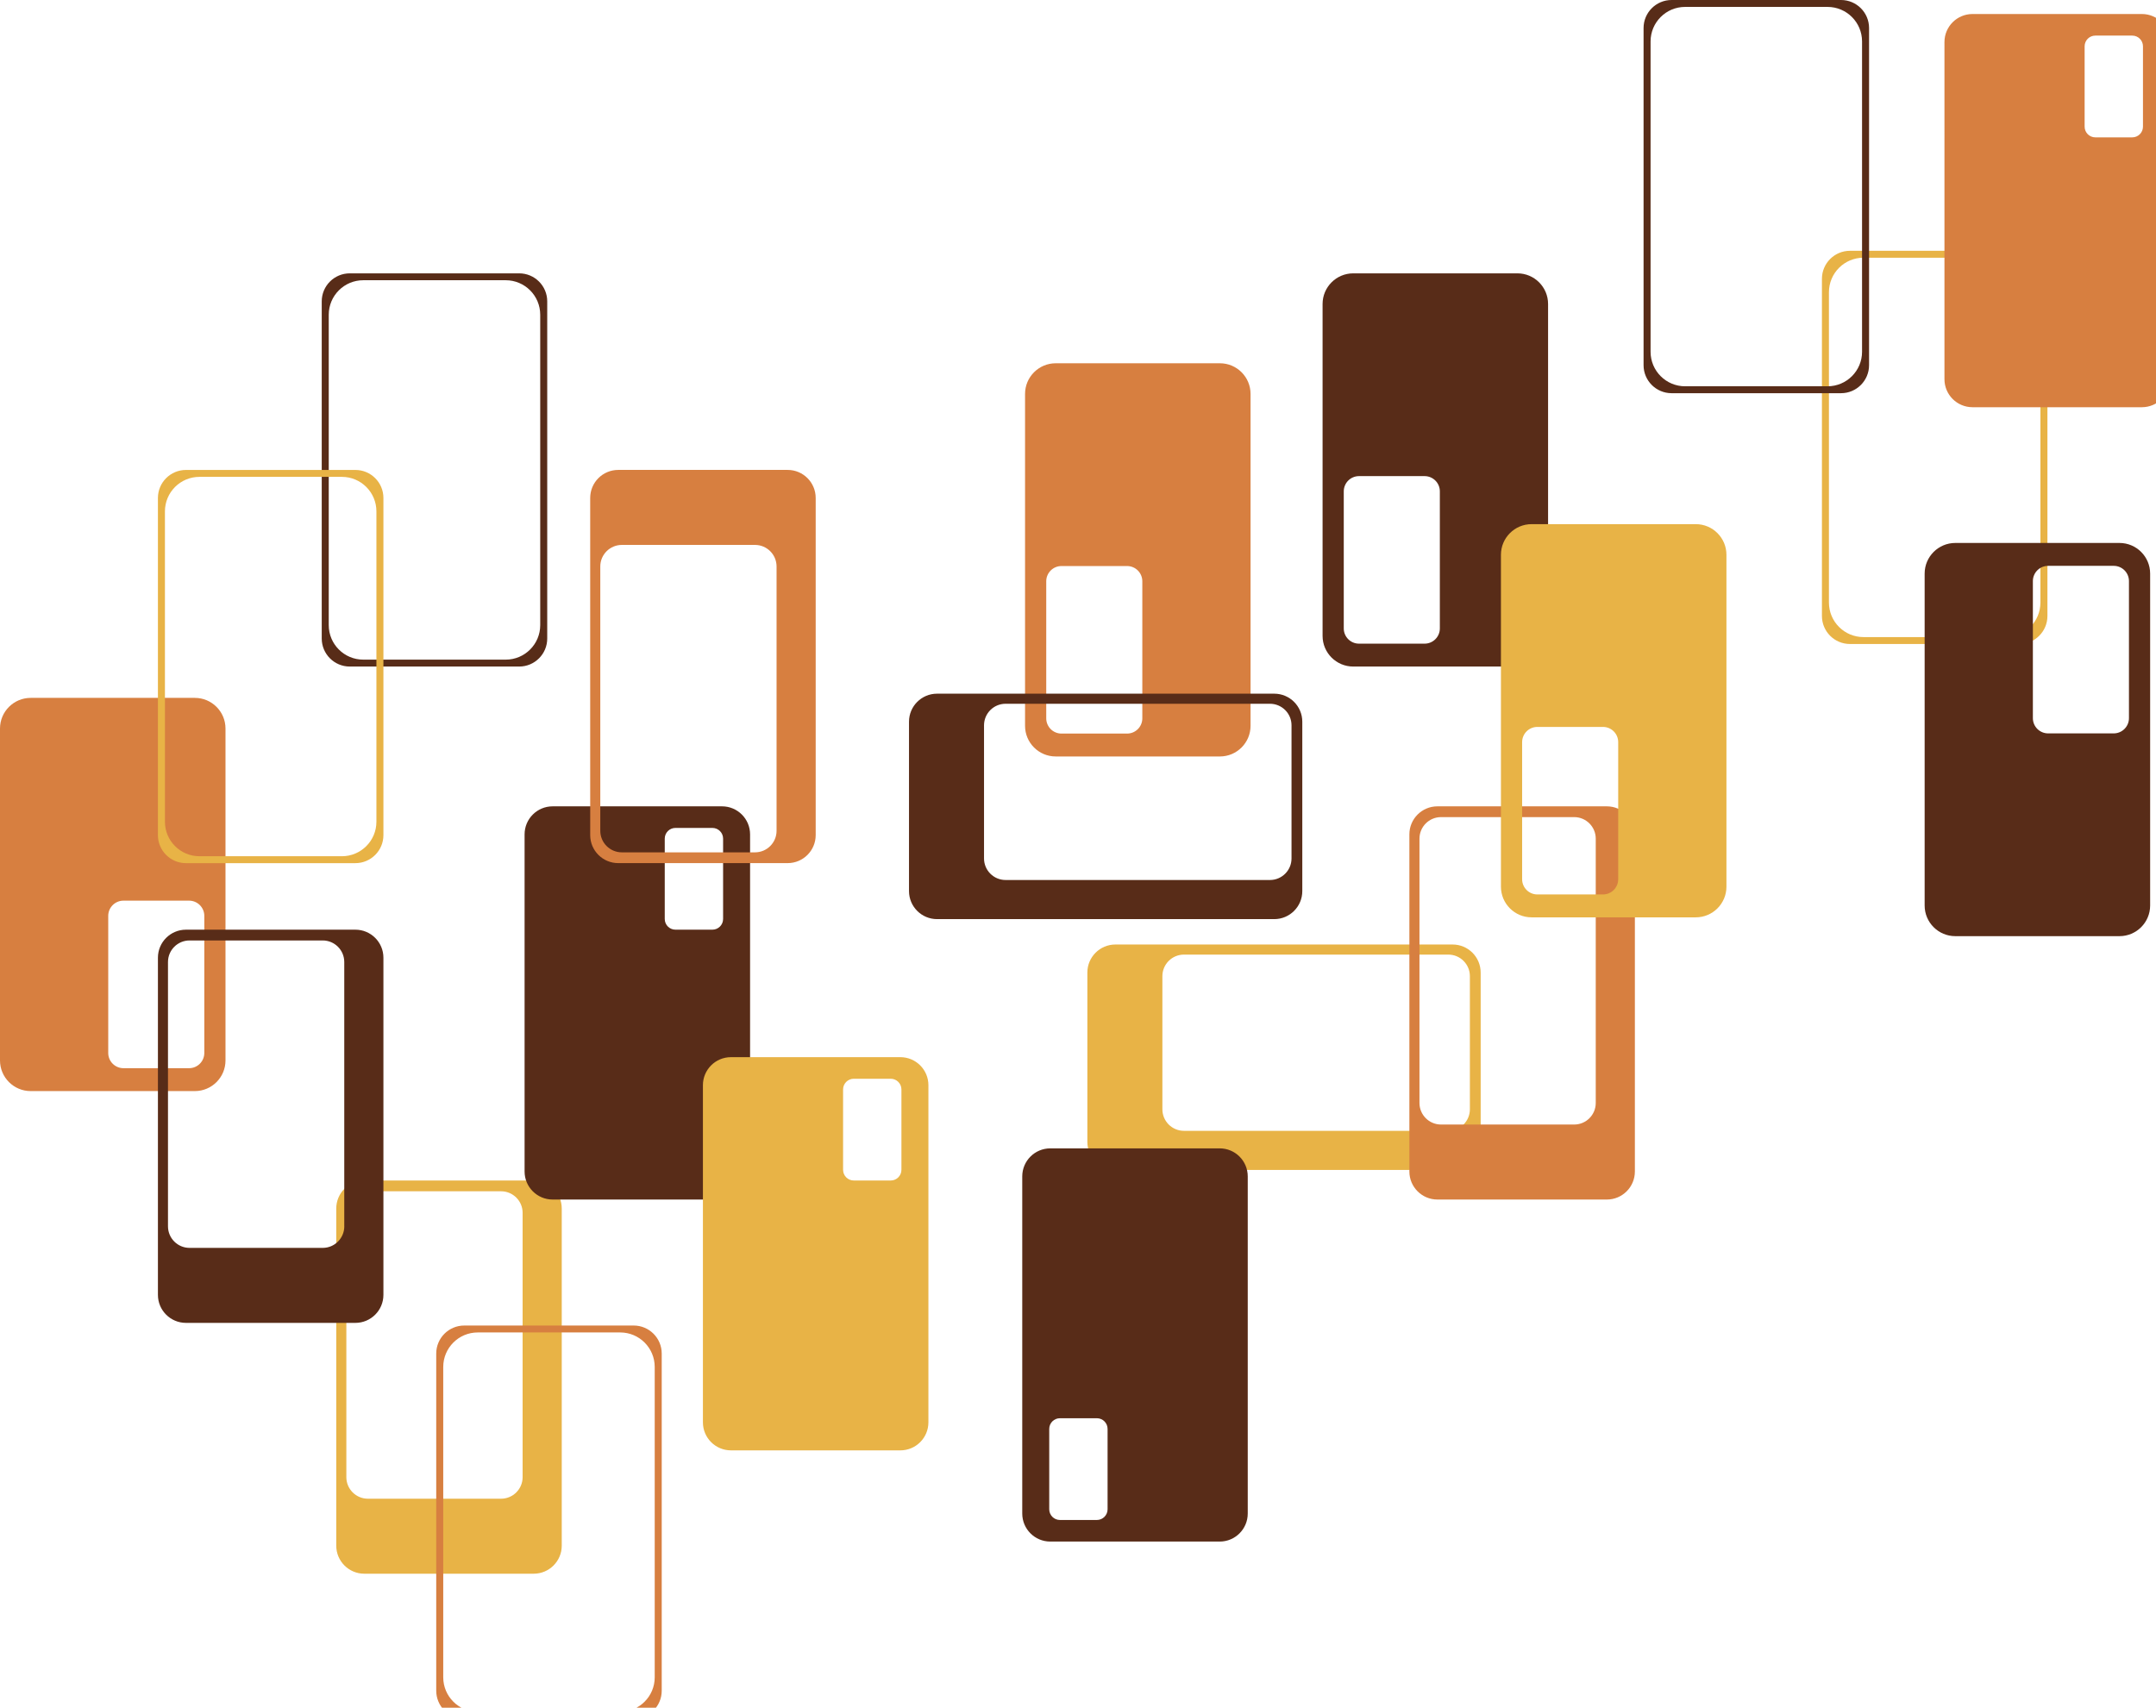 <?xml version="1.0" encoding="UTF-8"?><svg xmlns="http://www.w3.org/2000/svg" xmlns:xlink="http://www.w3.org/1999/xlink" viewBox="0 0 228.37 180.93"><defs><style>.e{fill:#e8b346;}.f{fill:#d77f40;}.g{fill:#582c18;}</style><symbol id="a" viewBox="0 0 696.51 551.81"><g><path class="e" d="M171.31,379.01h-54.38c-4.97,0-9,4.03-9,9v108.24c0,4.97,4.03,9,9,9h54.38c4.97,0,9-4.03,9-9v-108.24c0-4.97-4.03-9-9-9Zm-3.56,95.24c0,3.82-3.1,6.92-6.92,6.92h-42.74c-3.82,0-6.92-3.1-6.92-6.92v-84.86c0-3.82,3.1-6.92,6.92-6.92h42.74c3.82,0,6.92,3.1,6.92,6.92v84.86Z"/><path class="e" d="M475.26,366.62v-54.38c0-4.97-4.03-9-9-9h-108.24c-4.97,0-9,4.03-9,9v54.38c0,4.97,4.03,9,9,9h108.24c4.97,0,9-4.03,9-9Zm-95.24-3.56c-3.82,0-6.92-3.1-6.92-6.92v-42.74c0-3.82,3.1-6.92,6.92-6.92h84.86c3.82,0,6.92,3.1,6.92,6.92v42.74c0,3.82-3.1,6.92-6.92,6.92h-84.86Z"/><path class="e" d="M648.18,80.52h-54.38c-4.97,0-9,4.03-9,9v108.24c0,4.97,4.03,9,9,9h54.38c4.97,0,9-4.03,9-9V89.52c0-4.97-4.03-9-9-9Zm6.75,112.94c0,6.12-4.96,11.08-11.08,11.08h-45.72c-6.12,0-11.08-4.96-11.08-11.08V93.82c0-6.12,4.96-11.08,11.08-11.08h45.72c6.12,0,11.08,4.96,11.08,11.08v99.64Z"/><path class="f" d="M9.84,224.06H62.54c5.43,0,9.84,4.41,9.84,9.84v106.56c0,5.43-4.41,9.84-9.84,9.84H9.84c-5.43,0-9.84-4.41-9.84-9.84v-106.56c0-5.43,4.41-9.84,9.84-9.84Zm24.9,114c0,2.7,2.19,4.89,4.89,4.89h21.06c2.7,0,4.89-2.19,4.89-4.89v-44.01c0-2.7-2.19-4.89-4.89-4.89h-21.06c-2.7,0-4.89,2.19-4.89,4.89v44.01Z"/><path class="f" d="M391.56,116.63h-52.7c-5.43,0-9.84,4.41-9.84,9.84v106.56c0,5.43,4.41,9.84,9.84,9.84h52.7c5.43,0,9.84-4.41,9.84-9.84V126.47c0-5.43-4.41-9.84-9.84-9.84Zm-24.9,114c0,2.7-2.19,4.89-4.89,4.89h-21.06c-2.7,0-4.89-2.19-4.89-4.89v-44.01c0-2.7,2.19-4.89,4.89-4.89h21.06c2.7,0,4.89,2.19,4.89,4.89v44.01Z"/><path class="f" d="M515.76,258.88h-54.38c-4.97,0-9,4.03-9,9v108.24c0,4.97,4.03,9,9,9h54.38c4.97,0,9-4.03,9-9v-108.24c0-4.97-4.03-9-9-9Zm-3.56,95.24c0,3.82-3.1,6.92-6.92,6.92h-42.74c-3.82,0-6.92-3.1-6.92-6.92v-84.86c0-3.82,3.1-6.92,6.92-6.92h42.74c3.82,0,6.92,3.1,6.92,6.92v84.86Z"/><path class="f" d="M203.4,425.57h-54.38c-4.97,0-9,4.03-9,9v108.24c0,4.97,4.03,9,9,9h54.38c4.97,0,9-4.03,9-9v-108.24c0-4.97-4.03-9-9-9Zm6.75,112.94c0,6.12-4.96,11.08-11.08,11.08h-45.72c-6.12,0-11.08-4.96-11.08-11.08v-99.64c0-6.12,4.96-11.08,11.08-11.08h45.72c6.12,0,11.08,4.96,11.08,11.08v99.64Z"/><path class="f" d="M687.51,4.5h-54.38c-4.97,0-9,4.03-9,9V121.74c0,4.97,4.03,9,9,9h54.38c4.97,0,9-4.03,9-9V13.5c0-4.97-4.03-9-9-9Zm.34,36.16c0,1.9-1.54,3.44-3.44,3.44h-11.85c-1.9,0-3.44-1.54-3.44-3.44V14.87c0-1.9,1.54-3.44,3.44-3.44h11.85c1.9,0,3.44,1.54,3.44,3.44v25.79Z"/><path class="g" d="M627.61,300.56h52.7c5.43,0,9.84-4.41,9.84-9.84v-106.56c0-5.43-4.41-9.84-9.84-9.84h-52.7c-5.43,0-9.84,4.41-9.84,9.84v106.56c0,5.43,4.41,9.84,9.84,9.84Zm24.9-114c0-2.7,2.19-4.89,4.89-4.89h21.06c2.7,0,4.89,2.19,4.89,4.89v44.01c0,2.7-2.19,4.89-4.89,4.89h-21.06c-2.7,0-4.89-2.19-4.89-4.89v-44.01Z"/><path class="g" d="M487.06,87.76h-52.7c-5.43,0-9.84,4.41-9.84,9.84v106.56c0,5.43,4.41,9.84,9.84,9.84h52.7c5.43,0,9.84-4.41,9.84-9.84V97.6c0-5.43-4.41-9.84-9.84-9.84Zm-24.9,114c0,2.7-2.19,4.89-4.89,4.89h-21.06c-2.7,0-4.89-2.19-4.89-4.89v-44.01c0-2.7,2.19-4.89,4.89-4.89h21.06c2.7,0,4.89,2.19,4.89,4.89v44.01Z"/><path class="g" d="M114.07,298.48H59.69c-4.97,0-9,4.03-9,9v108.24c0,4.97,4.03,9,9,9h54.38c4.97,0,9-4.03,9-9v-108.24c0-4.97-4.03-9-9-9Zm-3.56,95.24c0,3.82-3.1,6.92-6.92,6.92H60.84c-3.82,0-6.92-3.1-6.92-6.92v-84.86c0-3.82,3.1-6.92,6.92-6.92h42.74c3.82,0,6.92,3.1,6.92,6.92v84.86Z"/><path class="g" d="M418.01,286.09v-54.38c0-4.97-4.03-9-9-9h-108.24c-4.97,0-9,4.03-9,9v54.38c0,4.97,4.03,9,9,9h108.24c4.97,0,9-4.03,9-9Zm-95.24-3.56c-3.82,0-6.92-3.1-6.92-6.92v-42.74c0-3.82,3.1-6.92,6.92-6.92h84.86c3.82,0,6.92,3.1,6.92,6.92v42.74c0,3.82-3.1,6.92-6.92,6.92h-84.86Z"/><path class="g" d="M166.65,87.76h-54.38c-4.97,0-9,4.03-9,9v108.24c0,4.97,4.03,9,9,9h54.38c4.97,0,9-4.03,9-9V96.76c0-4.97-4.03-9-9-9Zm6.75,112.94c0,6.12-4.96,11.08-11.08,11.08h-45.72c-6.12,0-11.08-4.96-11.08-11.08V101.05c0-6.12,4.96-11.08,11.08-11.08h45.72c6.12,0,11.08,4.96,11.08,11.08v99.64Z"/><path class="g" d="M590.93,0h-54.38c-4.97,0-9,4.03-9,9V117.24c0,4.97,4.03,9,9,9h54.38c4.97,0,9-4.03,9-9V9c0-4.97-4.03-9-9-9Zm6.75,112.94c0,6.12-4.96,11.08-11.08,11.08h-45.72c-6.12,0-11.08-4.96-11.08-11.08V13.3c0-6.12,4.96-11.08,11.08-11.08h45.72c6.12,0,11.08,4.96,11.08,11.08V112.94Z"/><path class="g" d="M337.12,494.93h54.38c4.97,0,9-4.03,9-9v-108.24c0-4.97-4.03-9-9-9h-54.38c-4.97,0-9,4.03-9,9v108.24c0,4.97,4.03,9,9,9Zm-.34-36.16c0-1.9,1.54-3.44,3.44-3.44h11.85c1.9,0,3.44,1.54,3.44,3.44v25.79c0,1.9-1.54,3.44-3.44,3.44h-11.85c-1.9,0-3.44-1.54-3.44-3.44v-25.79Z"/><path class="g" d="M231.76,258.88h-54.38c-4.97,0-9,4.03-9,9v108.24c0,4.97,4.03,9,9,9h54.38c4.97,0,9-4.03,9-9v-108.24c0-4.97-4.03-9-9-9Zm.34,36.16c0,1.9-1.54,3.44-3.44,3.44h-11.85c-1.9,0-3.44-1.54-3.44-3.44v-25.79c0-1.9,1.54-3.44,3.44-3.44h11.85c1.9,0,3.44,1.54,3.44,3.44v25.79Z"/><path class="e" d="M289,339.41h-54.38c-4.97,0-9,4.03-9,9v108.24c0,4.97,4.03,9,9,9h54.38c4.97,0,9-4.03,9-9v-108.24c0-4.97-4.03-9-9-9Zm.34,36.16c0,1.9-1.54,3.44-3.44,3.44h-11.85c-1.9,0-3.44-1.54-3.44-3.44v-25.79c0-1.9,1.54-3.44,3.44-3.44h11.85c1.9,0,3.44,1.54,3.44,3.44v25.79Z"/><path class="e" d="M544.31,168.28h-52.7c-5.43,0-9.84,4.41-9.84,9.84v106.56c0,5.43,4.41,9.84,9.84,9.84h52.7c5.43,0,9.84-4.41,9.84-9.84v-106.56c0-5.43-4.41-9.84-9.84-9.84Zm-24.9,114c0,2.7-2.19,4.89-4.89,4.89h-21.06c-2.7,0-4.89-2.19-4.89-4.89v-44.01c0-2.7,2.19-4.89,4.89-4.89h21.06c2.7,0,4.89,2.19,4.89,4.89v44.01Z"/><path class="f" d="M252.82,277.11h-54.38c-4.97,0-9-4.03-9-9v-108.24c0-4.97,4.03-9,9-9h54.38c4.97,0,9,4.03,9,9v108.24c0,4.97-4.03,9-9,9Zm-3.56-95.24c0-3.82-3.1-6.92-6.92-6.92h-42.74c-3.82,0-6.92,3.1-6.92,6.92v84.86c0,3.82,3.1,6.92,6.92,6.92h42.74c3.82,0,6.92-3.1,6.92-6.92v-84.86Z"/><path class="e" d="M114.07,150.88H59.69c-4.97,0-9,4.03-9,9v108.24c0,4.97,4.03,9,9,9h54.38c4.97,0,9-4.03,9-9v-108.24c0-4.97-4.03-9-9-9Zm6.75,112.94c0,6.12-4.96,11.08-11.08,11.08h-45.72c-6.12,0-11.08-4.96-11.08-11.08v-99.64c0-6.12,4.96-11.08,11.08-11.08h45.72c6.12,0,11.08,4.96,11.08,11.08v99.64Z"/></g></symbol></defs><g id="b"/><g id="c"><g id="d"><use width="696.51" height="551.81" transform="scale(.33)" xlink:href="#a"/></g></g></svg>